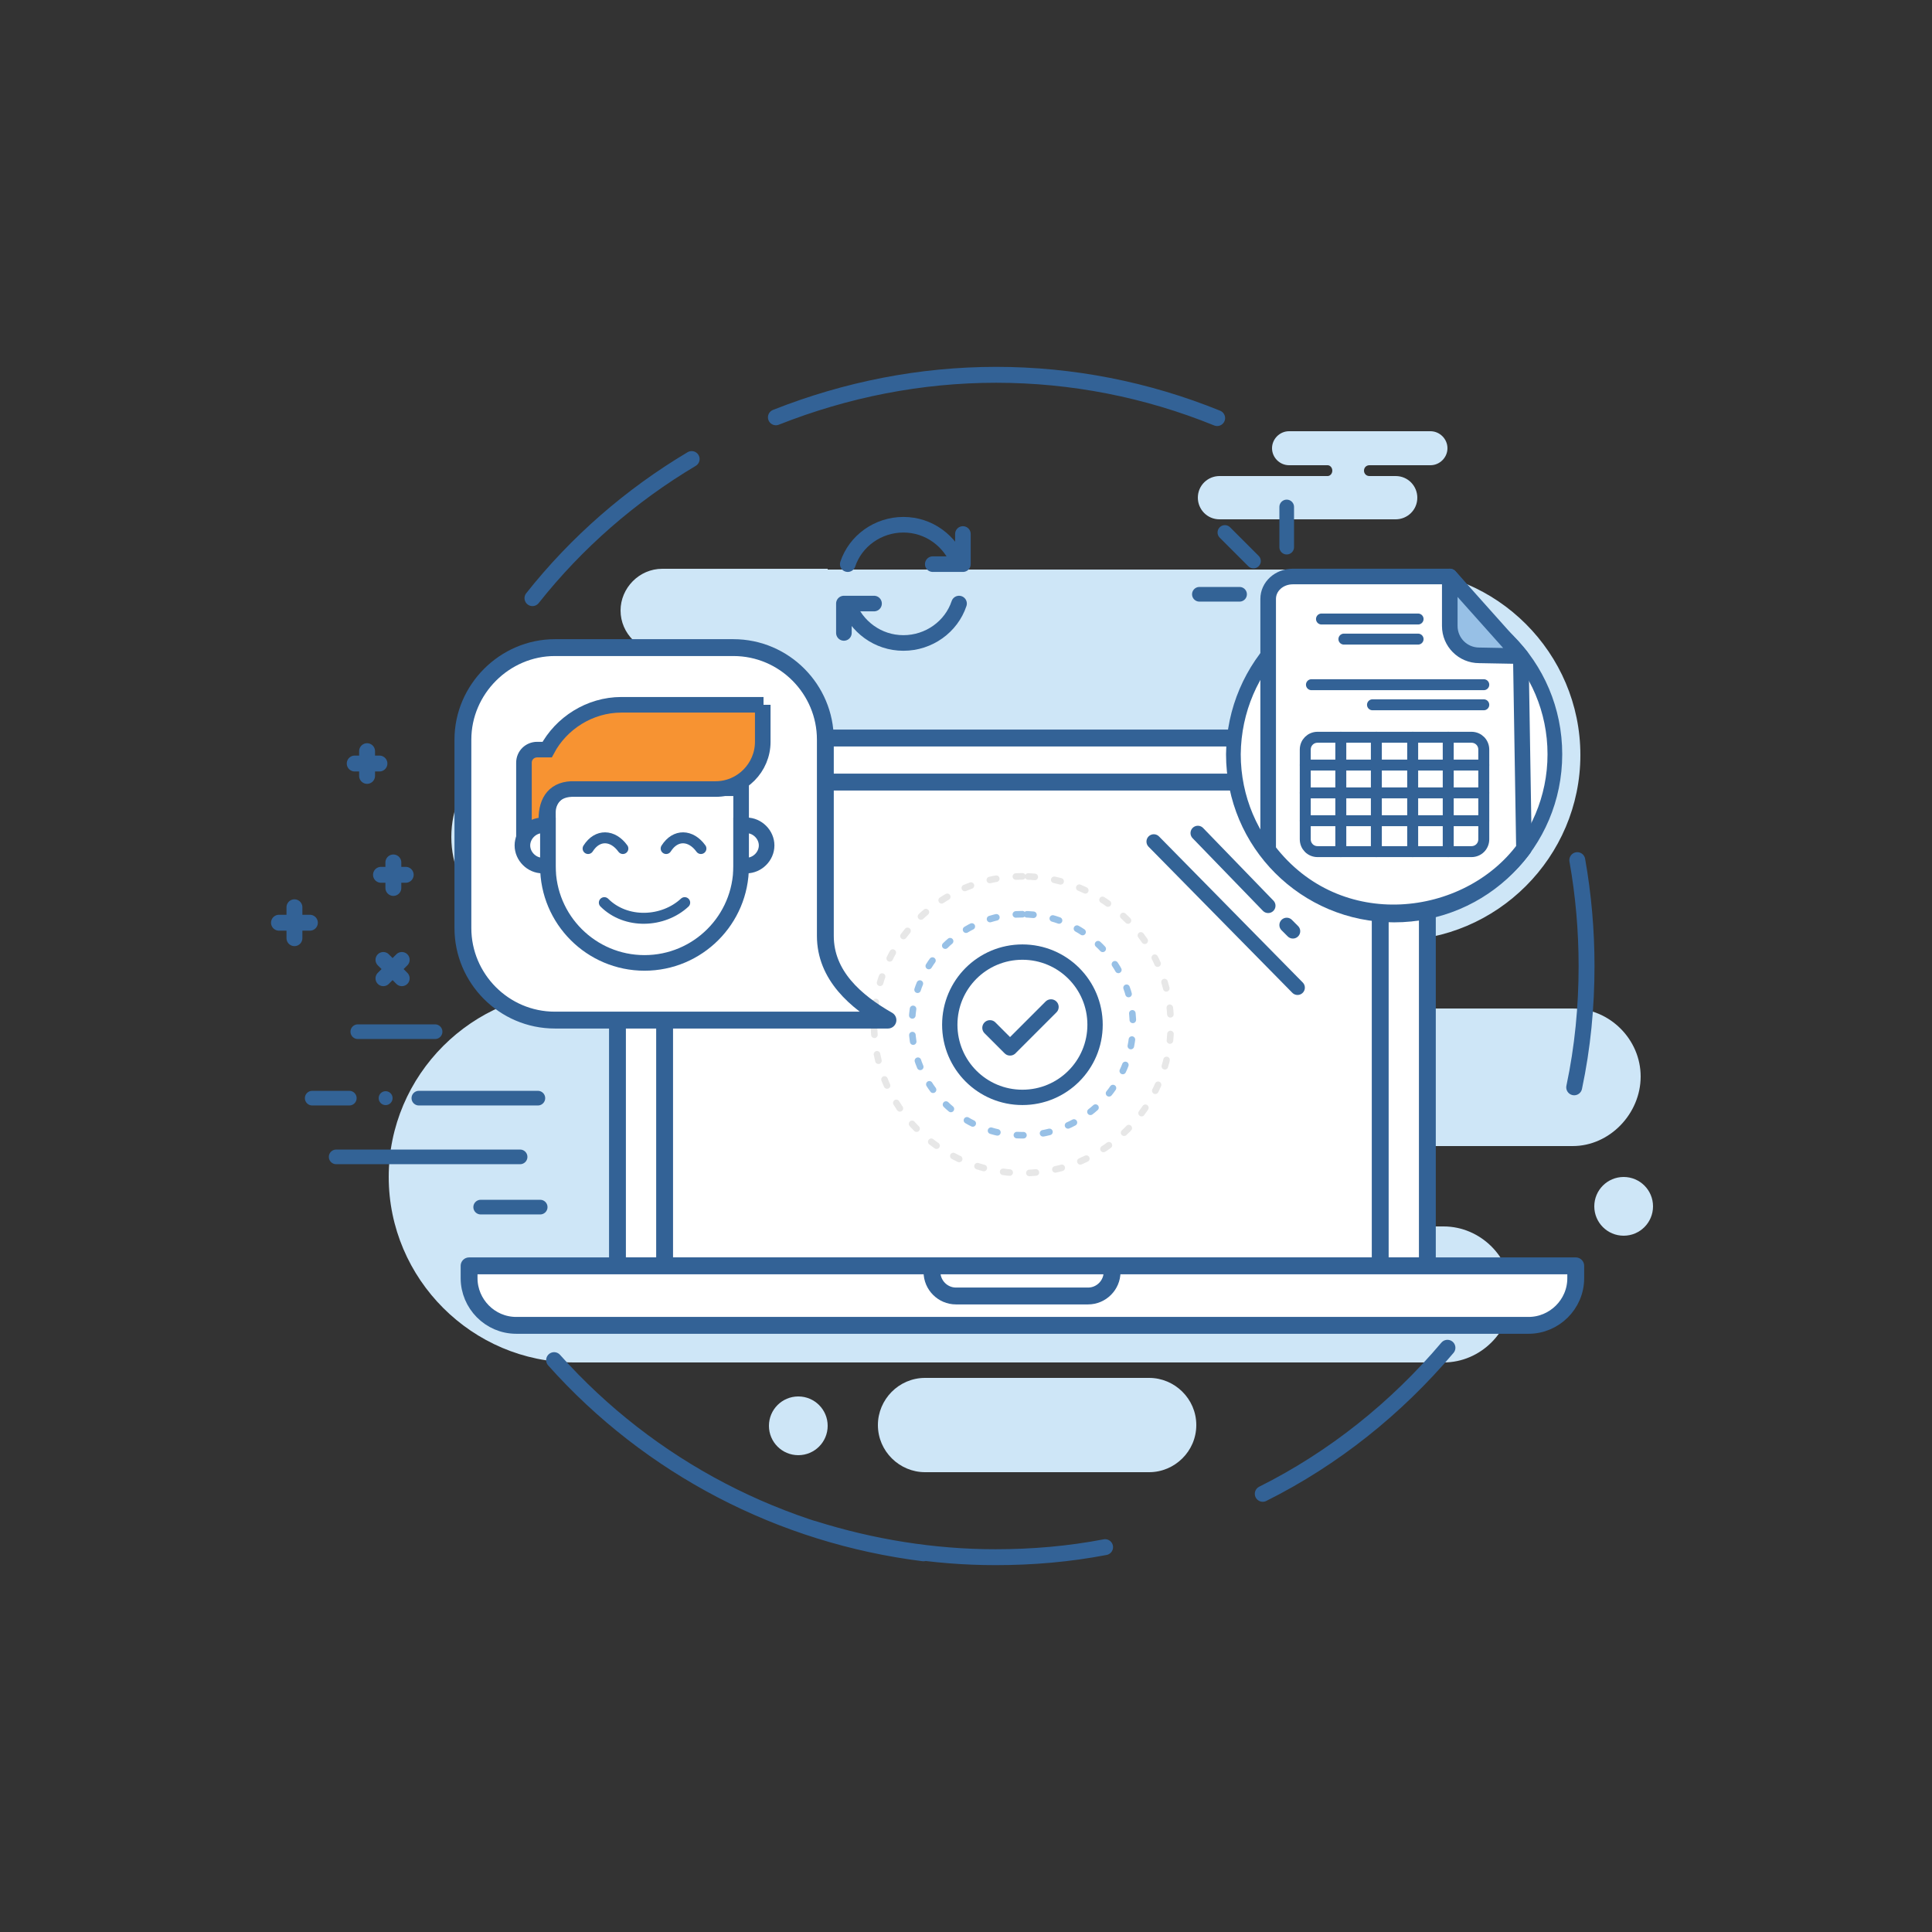 <?xml version="1.0" encoding="utf-8"?>
<!-- Generator: Adobe Illustrator 19.2.0, SVG Export Plug-In . SVG Version: 6.00 Build 0)  -->
<svg version="1.1" id="Layer_1" xmlns="http://www.w3.org/2000/svg" xmlns:xlink="http://www.w3.org/1999/xlink" x="0px" y="0px"
	 viewBox="0 0 250 250" style="enable-background:new 0 0 250 250;" xml:space="preserve">
<rect x="0" y="0" width="250" height="250" fill="#333333" stroke="none"/>
<style type="text/css">
	.st0{fill-rule:evenodd;clip-rule:evenodd;fill:#BFDEF5;}
	
		.st1{fill-rule:evenodd;clip-rule:evenodd;fill:none;stroke:#255F93;stroke-width:2.057;stroke-linecap:round;stroke-linejoin:round;stroke-miterlimit:22.926;}
	
		.st2{fill-rule:evenodd;clip-rule:evenodd;fill:none;stroke:#286092;stroke-width:1.896;stroke-linecap:round;stroke-linejoin:round;stroke-miterlimit:22.926;}
	.st3{fill-rule:evenodd;clip-rule:evenodd;fill:#FFFFFF;stroke:#255F93;stroke-width:1.897;stroke-miterlimit:22.926;}
	.st4{fill-rule:evenodd;clip-rule:evenodd;fill:#286092;stroke:#255F93;stroke-width:1.897;stroke-miterlimit:22.926;}
	.st5{fill-rule:evenodd;clip-rule:evenodd;fill:#D9DBDA;stroke:#255F93;stroke-width:2.331;stroke-miterlimit:22.926;}
	.st6{fill-rule:evenodd;clip-rule:evenodd;fill:#F7F8F9;stroke:#255F93;stroke-width:1.896;stroke-miterlimit:22.926;}
	.st7{fill-rule:evenodd;clip-rule:evenodd;fill:#255F93;}
	.st8{fill-rule:evenodd;clip-rule:evenodd;fill:#FFFFFF;stroke:#255F93;stroke-width:1.896;stroke-miterlimit:22.926;}
	.st9{fill-rule:evenodd;clip-rule:evenodd;fill:#87B8E3;stroke:#255F93;stroke-width:2.018;stroke-miterlimit:22.926;}
	
		.st10{fill-rule:evenodd;clip-rule:evenodd;fill:#FFFFFF;stroke:#255F93;stroke-width:2.018;stroke-linecap:round;stroke-linejoin:round;stroke-miterlimit:22.926;}
	.st11{fill-rule:evenodd;clip-rule:evenodd;fill:#FFFFFF;stroke:#255F93;stroke-width:2.018;stroke-miterlimit:22.926;}
	
		.st12{fill-rule:evenodd;clip-rule:evenodd;fill:none;stroke:#255F93;stroke-width:2.018;stroke-linecap:round;stroke-miterlimit:22.926;stroke-dasharray:2.018,6.055;}
	.st13{fill-rule:evenodd;clip-rule:evenodd;fill:#255F93;stroke:#255F93;stroke-width:2.018;stroke-miterlimit:22.926;}
	
		.st14{fill-rule:evenodd;clip-rule:evenodd;fill:none;stroke:#255F93;stroke-width:1.896;stroke-linecap:round;stroke-linejoin:round;stroke-miterlimit:22.926;}
	.st15{fill-rule:evenodd;clip-rule:evenodd;fill:#D1D3D4;stroke:#255F93;stroke-width:2.018;stroke-miterlimit:22.926;}
	.st16{fill-rule:evenodd;clip-rule:evenodd;fill:none;stroke:#255F93;stroke-width:2.018;stroke-miterlimit:22.926;}
	
		.st17{fill-rule:evenodd;clip-rule:evenodd;fill:none;stroke:#255F93;stroke-width:1.984;stroke-linecap:round;stroke-linejoin:round;stroke-miterlimit:22.926;}
	
		.st18{fill-rule:evenodd;clip-rule:evenodd;fill:none;stroke:#286092;stroke-width:1.984;stroke-linecap:round;stroke-linejoin:round;stroke-miterlimit:22.926;}
	
		.st19{fill-rule:evenodd;clip-rule:evenodd;fill:none;stroke:#255F93;stroke-width:1.984;stroke-linecap:round;stroke-linejoin:round;stroke-miterlimit:22.926;}
	
		.st20{fill-rule:evenodd;clip-rule:evenodd;fill:#E6E7E8;stroke:#E6E7E8;stroke-width:2.018;stroke-linecap:round;stroke-linejoin:round;stroke-miterlimit:22.926;}
	
		.st21{fill-rule:evenodd;clip-rule:evenodd;fill:#87B8E3;stroke:#255F93;stroke-width:2.018;stroke-linecap:round;stroke-linejoin:round;stroke-miterlimit:22.926;}
	
		.st22{fill-rule:evenodd;clip-rule:evenodd;fill:none;stroke:#255F93;stroke-width:2.018;stroke-linecap:round;stroke-linejoin:round;stroke-miterlimit:22.926;}
	
		.st23{fill-rule:evenodd;clip-rule:evenodd;fill:#FFFFFF;stroke:#255F93;stroke-width:1.984;stroke-linecap:round;stroke-linejoin:round;stroke-miterlimit:22.926;}
	.st24{fill-rule:evenodd;clip-rule:evenodd;fill:#80AFD6;}
	
		.st25{fill-rule:evenodd;clip-rule:evenodd;fill:none;stroke:#3F4243;stroke-width:1.417;stroke-linecap:round;stroke-linejoin:round;stroke-miterlimit:22.926;}
	
		.st26{fill-rule:evenodd;clip-rule:evenodd;fill:none;stroke:#F05B72;stroke-width:1.417;stroke-linecap:round;stroke-linejoin:round;stroke-miterlimit:22.926;}
	
		.st27{fill-rule:evenodd;clip-rule:evenodd;fill:#FFFFFF;stroke:#255F93;stroke-width:2.182;stroke-linecap:round;stroke-linejoin:round;stroke-miterlimit:22.926;}
	
		.st28{fill-rule:evenodd;clip-rule:evenodd;fill:#D1D3D4;stroke:#255F93;stroke-width:2.182;stroke-linecap:round;stroke-linejoin:round;stroke-miterlimit:22.926;}
	.st29{fill-rule:evenodd;clip-rule:evenodd;fill:#F05B72;}
	.st30{fill-rule:evenodd;clip-rule:evenodd;fill:#5D9ED5;}
	.st31{fill-rule:evenodd;clip-rule:evenodd;fill:#FFFFFF;stroke:#255F93;stroke-width:1.984;stroke-miterlimit:22.926;}
	.st32{fill-rule:evenodd;clip-rule:evenodd;fill:#FFFFFF;}
	
		.st33{fill-rule:evenodd;clip-rule:evenodd;fill:none;stroke:#255F93;stroke-width:1.984;stroke-linecap:round;stroke-linejoin:round;stroke-miterlimit:10;}
	
		.st34{fill-rule:evenodd;clip-rule:evenodd;fill:#EF413D;stroke:#255F93;stroke-width:1.984;stroke-linejoin:round;stroke-miterlimit:22.926;}
	.st35{fill-rule:evenodd;clip-rule:evenodd;fill:#CEE6F7;}
	
		.st36{fill-rule:evenodd;clip-rule:evenodd;fill:#FFFFFF;stroke:#336296;stroke-width:2.181;stroke-linecap:round;stroke-linejoin:round;stroke-miterlimit:22.926;}
	
		.st37{fill-rule:evenodd;clip-rule:evenodd;fill:#FFFFFF;stroke:#336296;stroke-width:2.182;stroke-linecap:round;stroke-linejoin:round;stroke-miterlimit:22.926;}
	
		.st38{fill-rule:evenodd;clip-rule:evenodd;fill:#FFFFFF;stroke:#336296;stroke-width:2.182;stroke-linecap:round;stroke-linejoin:round;stroke-miterlimit:22.926;}
	.st39{fill:none;stroke:#336296;stroke-width:1.984;stroke-linecap:round;stroke-linejoin:round;stroke-miterlimit:22.926;}
	
		.st40{fill-rule:evenodd;clip-rule:evenodd;fill:#FFFFFF;stroke:#336296;stroke-width:1.903;stroke-linecap:round;stroke-linejoin:round;stroke-miterlimit:22.926;}
	
		.st41{fill-rule:evenodd;clip-rule:evenodd;fill:#FFFFFF;stroke:#336296;stroke-width:2.018;stroke-linecap:round;stroke-linejoin:round;stroke-miterlimit:22.926;}
	
		.st42{fill-rule:evenodd;clip-rule:evenodd;fill:#97C0E6;stroke:#336296;stroke-width:2.018;stroke-linecap:round;stroke-linejoin:round;stroke-miterlimit:22.926;}
	.st43{fill:none;stroke:#336296;stroke-width:1.417;stroke-linecap:round;stroke-linejoin:round;stroke-miterlimit:22.926;}
	.st44{fill:none;stroke:#336296;stroke-width:1.417;stroke-miterlimit:22.926;}
	
		.st45{fill:none;stroke:#E7E7E7;stroke-width:0.85;stroke-linecap:round;stroke-linejoin:round;stroke-miterlimit:22.926;stroke-dasharray:0.85,2.551;}
	.st46{fill:none;stroke:#336396;stroke-width:1.896;stroke-linecap:round;stroke-linejoin:round;stroke-miterlimit:22.926;}
	.st47{fill-rule:evenodd;clip-rule:evenodd;fill:#336296;}
	
		.st48{fill:none;stroke:#97C0E6;stroke-width:0.85;stroke-linecap:round;stroke-linejoin:round;stroke-miterlimit:22.926;stroke-dasharray:0.85,2.551;}
	.st49{fill:none;stroke:#336296;stroke-width:2.018;stroke-miterlimit:22.926;}
	.st50{fill-rule:evenodd;clip-rule:evenodd;fill:#F79332;stroke:#336296;stroke-width:2.018;stroke-miterlimit:22.926;}
	.st51{fill-rule:evenodd;clip-rule:evenodd;fill:#FFFFFF;stroke:#336296;stroke-width:2.018;stroke-miterlimit:22.926;}
	.st52{fill:none;stroke:#336296;stroke-width:2.057;stroke-linecap:round;stroke-linejoin:round;stroke-miterlimit:22.926;}
	.st53{fill:none;stroke:#336296;stroke-width:2.018;stroke-linecap:round;stroke-linejoin:round;stroke-miterlimit:22.926;}
	.st54{fill:none;stroke:#336296;stroke-width:2.018;stroke-linecap:round;stroke-linejoin:round;stroke-miterlimit:10;}
</style>
<g>
	<path class="st35" d="M107.1,73.7H139h41.5c13.2,0,24,10.8,24,24v0c0,13.2-10.8,24-24,24h0v8.8h23c4.8,0,8.8,4,8.8,8.8v0
		c0,4.8-4,9-8.8,9h-18.2l-0.7,0c-2.9,0-5.2,2.4-5.2,5.2v0c0,2.9,2.4,5.2,5.2,5.2h0.7v0h1.5c4.8,0,8.8,4,8.8,8.8l0,0
		c0,4.8-4,8.8-8.8,8.8h-39.1H78.2h-3.9c-13.2,0-24-10.8-24-24l0,0c0-13.2,10.8-24,24-24h2.8h1.2c1.9,0,3.4-1.5,3.4-3.4l0,0
		c0-1.9-1.5-3.4-3.4-3.4h-1.2h-5.5c-7.3,0-13.2-6-13.2-13.2v0c0-7.3,6-13.2,13.2-13.2h20V84.4h-5.9c-2.9,0-5.4-2.4-5.4-5.4l0,0
		c0-2.9,2.4-5.4,5.4-5.4H107.1L107.1,73.7z"/>
	<path class="st36" d="M79.9,163.8h104.8v-62.2c0-3.4-2.8-6.1-6.1-6.1H86c-3.4,0-6.1,2.8-6.1,6.1V163.8L79.9,163.8z"/>
	<path class="st37" d="M86,163.8h92.6v-59.5c0-1.7-1.4-3.1-3.1-3.1H89.1c-1.7,0-3.1,1.4-3.1,3.1V163.8L86,163.8z"/>
	<path class="st36" d="M60.7,163.8h143.2v1.6c0,3.4-2.8,6.1-6.1,6.1h-131c-3.4,0-6.1-2.8-6.1-6.1V163.8L60.7,163.8z"/>
	<path class="st38" d="M120.7,163.8h23.2v0.8c0,1.7-1.4,3.1-3.1,3.1h-17.1c-1.7,0-3.1-1.4-3.1-3.1V163.8L120.7,163.8z"/>
	<path class="st39" d="M132.3,123.2c-5.2,0-9.4,4.2-9.4,9.4c0,5.2,4.2,9.4,9.4,9.4c5.2,0,9.4-4.2,9.4-9.4
		C141.7,127.4,137.5,123.2,132.3,123.2L132.3,123.2z M136,130.3l-5.3,5.3l-2.6-2.6"/>
	<path class="st40" d="M180.4,76.8c11.5,0,20.8,9.3,20.8,20.8c0,11.5-9.3,20.8-20.8,20.8s-20.8-9.3-20.8-20.8
		C159.7,86.1,169,76.8,180.4,76.8L180.4,76.8z"/>
	<path class="st41" d="M167.3,74.6h20.3l9.2,10.7l0.4,24.5c-7.3,9.9-24.1,12-33.1,0.2V77.5C164.1,75.9,165.5,74.6,167.3,74.6
		L167.3,74.6z"/>
	<path class="st42" d="M196.8,84.9l-5.4-0.1c-2.1,0-3.8-1.7-3.8-3.8v-6.4L196.8,84.9L196.8,84.9L196.8,84.9z"/>
	<path class="st43" d="M183.5,80.1H171 M183.5,82.7h-9.6"/>
	<path class="st44" d="M190.4,95.4h-19.9c-0.9,0-1.6,0.7-1.6,1.6v11.6c0,0.9,0.7,1.6,1.6,1.6h19.9c0.9,0,1.6-0.7,1.6-1.6V97
		C192,96.1,191.3,95.4,190.4,95.4L190.4,95.4z"/>
	<path class="st43" d="M178.1,95.4v14.8 M173.5,95.4v14.8 M168.9,99H192 M182.8,95.4v14.8 M187.4,95.4v14.8 M168.9,102.6H192
		 M168.9,106.2H192 M192,88.6h-22.3 M192,91.2h-14.4"/>
	<path class="st45" d="M132.3,113.4c-10.6,0-19.2,8.6-19.2,19.2c0,10.6,8.6,19.2,19.2,19.2c10.6,0,19.2-8.6,19.2-19.2
		C151.5,122,142.9,113.4,132.3,113.4L132.3,113.4z"/>
	<path class="st46" d="M69.6,142.1H54.2 M67.3,149.7H43.5 M69.9,156.2h-7.7"/>
	<path class="st47" d="M49.9,141.2c0.5,0,0.9,0.4,0.9,0.9c0,0.5-0.4,0.9-0.9,0.9c-0.5,0-0.9-0.4-0.9-0.9
		C49,141.6,49.4,141.2,49.9,141.2L49.9,141.2z"/>
	<path class="st48" d="M132.3,118.3c-7.9,0-14.3,6.4-14.3,14.3c0,7.9,6.4,14.3,14.3,14.3c7.9,0,14.3-6.4,14.3-14.3
		C146.6,124.7,140.2,118.3,132.3,118.3L132.3,118.3z"/>
	<path class="st36" d="M71.8,83.8h23.1c6.6,0,11.9,5.4,11.9,11.9v25.4c0,5.1,3.9,8.5,8.1,10.9h-20H71.8c-6.6,0-11.9-5.4-11.9-11.9
		V95.7C59.9,89.2,65.3,83.8,71.8,83.8L71.8,83.8z"/>
	<path class="st49" d="M73.9,102h22v10.1c0,6.9-5.6,12.5-12.5,12.5h0c-6.9,0-12.5-5.6-12.5-12.5v-7C70.9,103.4,72.2,102,73.9,102
		L73.9,102z"/>
	<path class="st50" d="M98.8,91.2H80.4c-4.1,0-7.8,2.4-9.6,5.8h-1.3c-0.9,0-1.7,0.7-1.7,1.7v9.8h0.4c1.4,0,2.5-1.1,2.5-2.5
		c0-2.4,1.1-4,3.7-3.9h18.2c3.4,0,6.1-2.8,6.1-6.1V91.2L98.8,91.2z"/>
	<path class="st51" d="M95.9,106.8h0.7c1.4,0,2.6,1.2,2.6,2.6v0c0,1.4-1.2,2.6-2.6,2.6h-0.7V106.8L95.9,106.8z"/>
	<path class="st51" d="M70.9,106.8h-0.7c-1.4,0-2.6,1.2-2.6,2.6v0c0,1.4,1.2,2.6,2.6,2.6h0.7V106.8L70.9,106.8z"/>
	<path class="st43" d="M76.1,109.8c1.2-1.9,3.2-1.8,4.5,0 M86.2,109.8c1.2-1.9,3.2-1.8,4.5,0 M78.2,116.8c2.8,2.8,7.6,2.6,10.4,0"/>
	<path class="st52" d="M143,200.2c-4.7,0.9-9.4,1.3-14.2,1.3c-8,0-16-1.3-23.6-3.7 M119.5,201c-18.4-2.3-35.4-11.1-47.8-25
		 M187.3,174.4c-6.6,7.8-14.7,14.3-23.9,18.9 M100.4,54c9.1-3.6,18.7-5.5,28.5-5.5c9.8,0,19.5,1.9,28.6,5.6 M204.1,111.3
		c0.8,4.5,1.2,9.1,1.2,13.7c0,5.3-0.5,10.5-1.6,15.7 M68.9,77.4c5.7-7.2,12.7-13.3,20.6-18"/>
	<line class="st52" x1="38.1" y1="121.4" x2="38.1" y2="117.4"/>
	<line class="st52" x1="36.1" y1="119.4" x2="40.1" y2="119.4"/>
	<line class="st52" x1="47.5" y1="100.4" x2="47.5" y2="97.2"/>
	<line class="st52" x1="45.9" y1="98.8" x2="49.1" y2="98.8"/>
	<line class="st52" x1="50.9" y1="114.9" x2="50.9" y2="111.6"/>
	<line class="st52" x1="49.3" y1="113.2" x2="52.5" y2="113.2"/>
	<path class="st46" d="M46.3,133.5h10 M149.3,108.9l18.6,18.9 M166.5,119.7l0.8,0.8 M155,107.8l9.1,9.4"/>
	<line class="st53" x1="52" y1="126.6" x2="49.6" y2="124.2"/>
	<line class="st53" x1="49.6" y1="126.6" x2="52" y2="124.2"/>
	<path class="st35" d="M103.3,180.7c-2.1,0-3.8,1.7-3.8,3.8s1.7,3.8,3.8,3.8s3.8-1.7,3.8-3.8S105.4,180.7,103.3,180.7L103.3,180.7z"
		/>
	<path class="st35" d="M210.1,152.3c-2.1,0-3.8,1.7-3.8,3.8c0,2.1,1.7,3.8,3.8,3.8c2.1,0,3.8-1.7,3.8-3.8
		C213.9,154,212.2,152.3,210.1,152.3L210.1,152.3z"/>
	<path class="st54" d="M124.1,73c-1.1-3-3.9-5.1-7.2-5.1c-3.3,0-6.2,2.1-7.2,5.1 M109.7,78.1c1.1,3,3.9,5.1,7.2,5.1
		c3.3,0,6.2-2.1,7.2-5.1 M124.6,69.1V73 M120.7,73h3.8 M109.2,81.9v-3.8 M113.1,78.1h-3.8"/>
	<path class="st35" d="M157.8,61.6h9.8h4.1h0.1v0c0.3,0,0.6-0.3,0.6-0.7l0,0c0-0.4-0.3-0.7-0.6-0.7v0h-0.1h-4.1h-0.8
		c-1.2,0-2.2-1-2.2-2.2v0c0-1.2,1-2.2,2.2-2.2h18.3c1.2,0,2.2,1,2.2,2.2v0c0,1.2-1,2.2-2.2,2.2h-2.2h-5.7h0c-0.4,0-0.7,0.3-0.7,0.7
		l0,0c0,0.4,0.3,0.7,0.7,0.7h0h3.4c1.6,0,2.8,1.3,2.8,2.8l0,0c0,1.6-1.3,2.8-2.8,2.8h-22.8c-1.6,0-2.8-1.3-2.8-2.8l0,0
		C155,62.8,156.3,61.6,157.8,61.6L157.8,61.6z"/>
	<path class="st35" d="M148.7,190.5h-29c-3.3,0-6.1-2.7-6.1-6.1v0c0-3.3,2.7-6.1,6.1-6.1h29c3.3,0,6.1,2.7,6.1,6.1v0
		C154.8,187.8,152,190.5,148.7,190.5L148.7,190.5z"/>
	<path class="st46" d="M155.2,76.9h5.2 M158.5,68.9l3.7,3.7 M166.5,65.6v5.2 M45.2,142.1h-4.8"/>
</g>
</svg>
